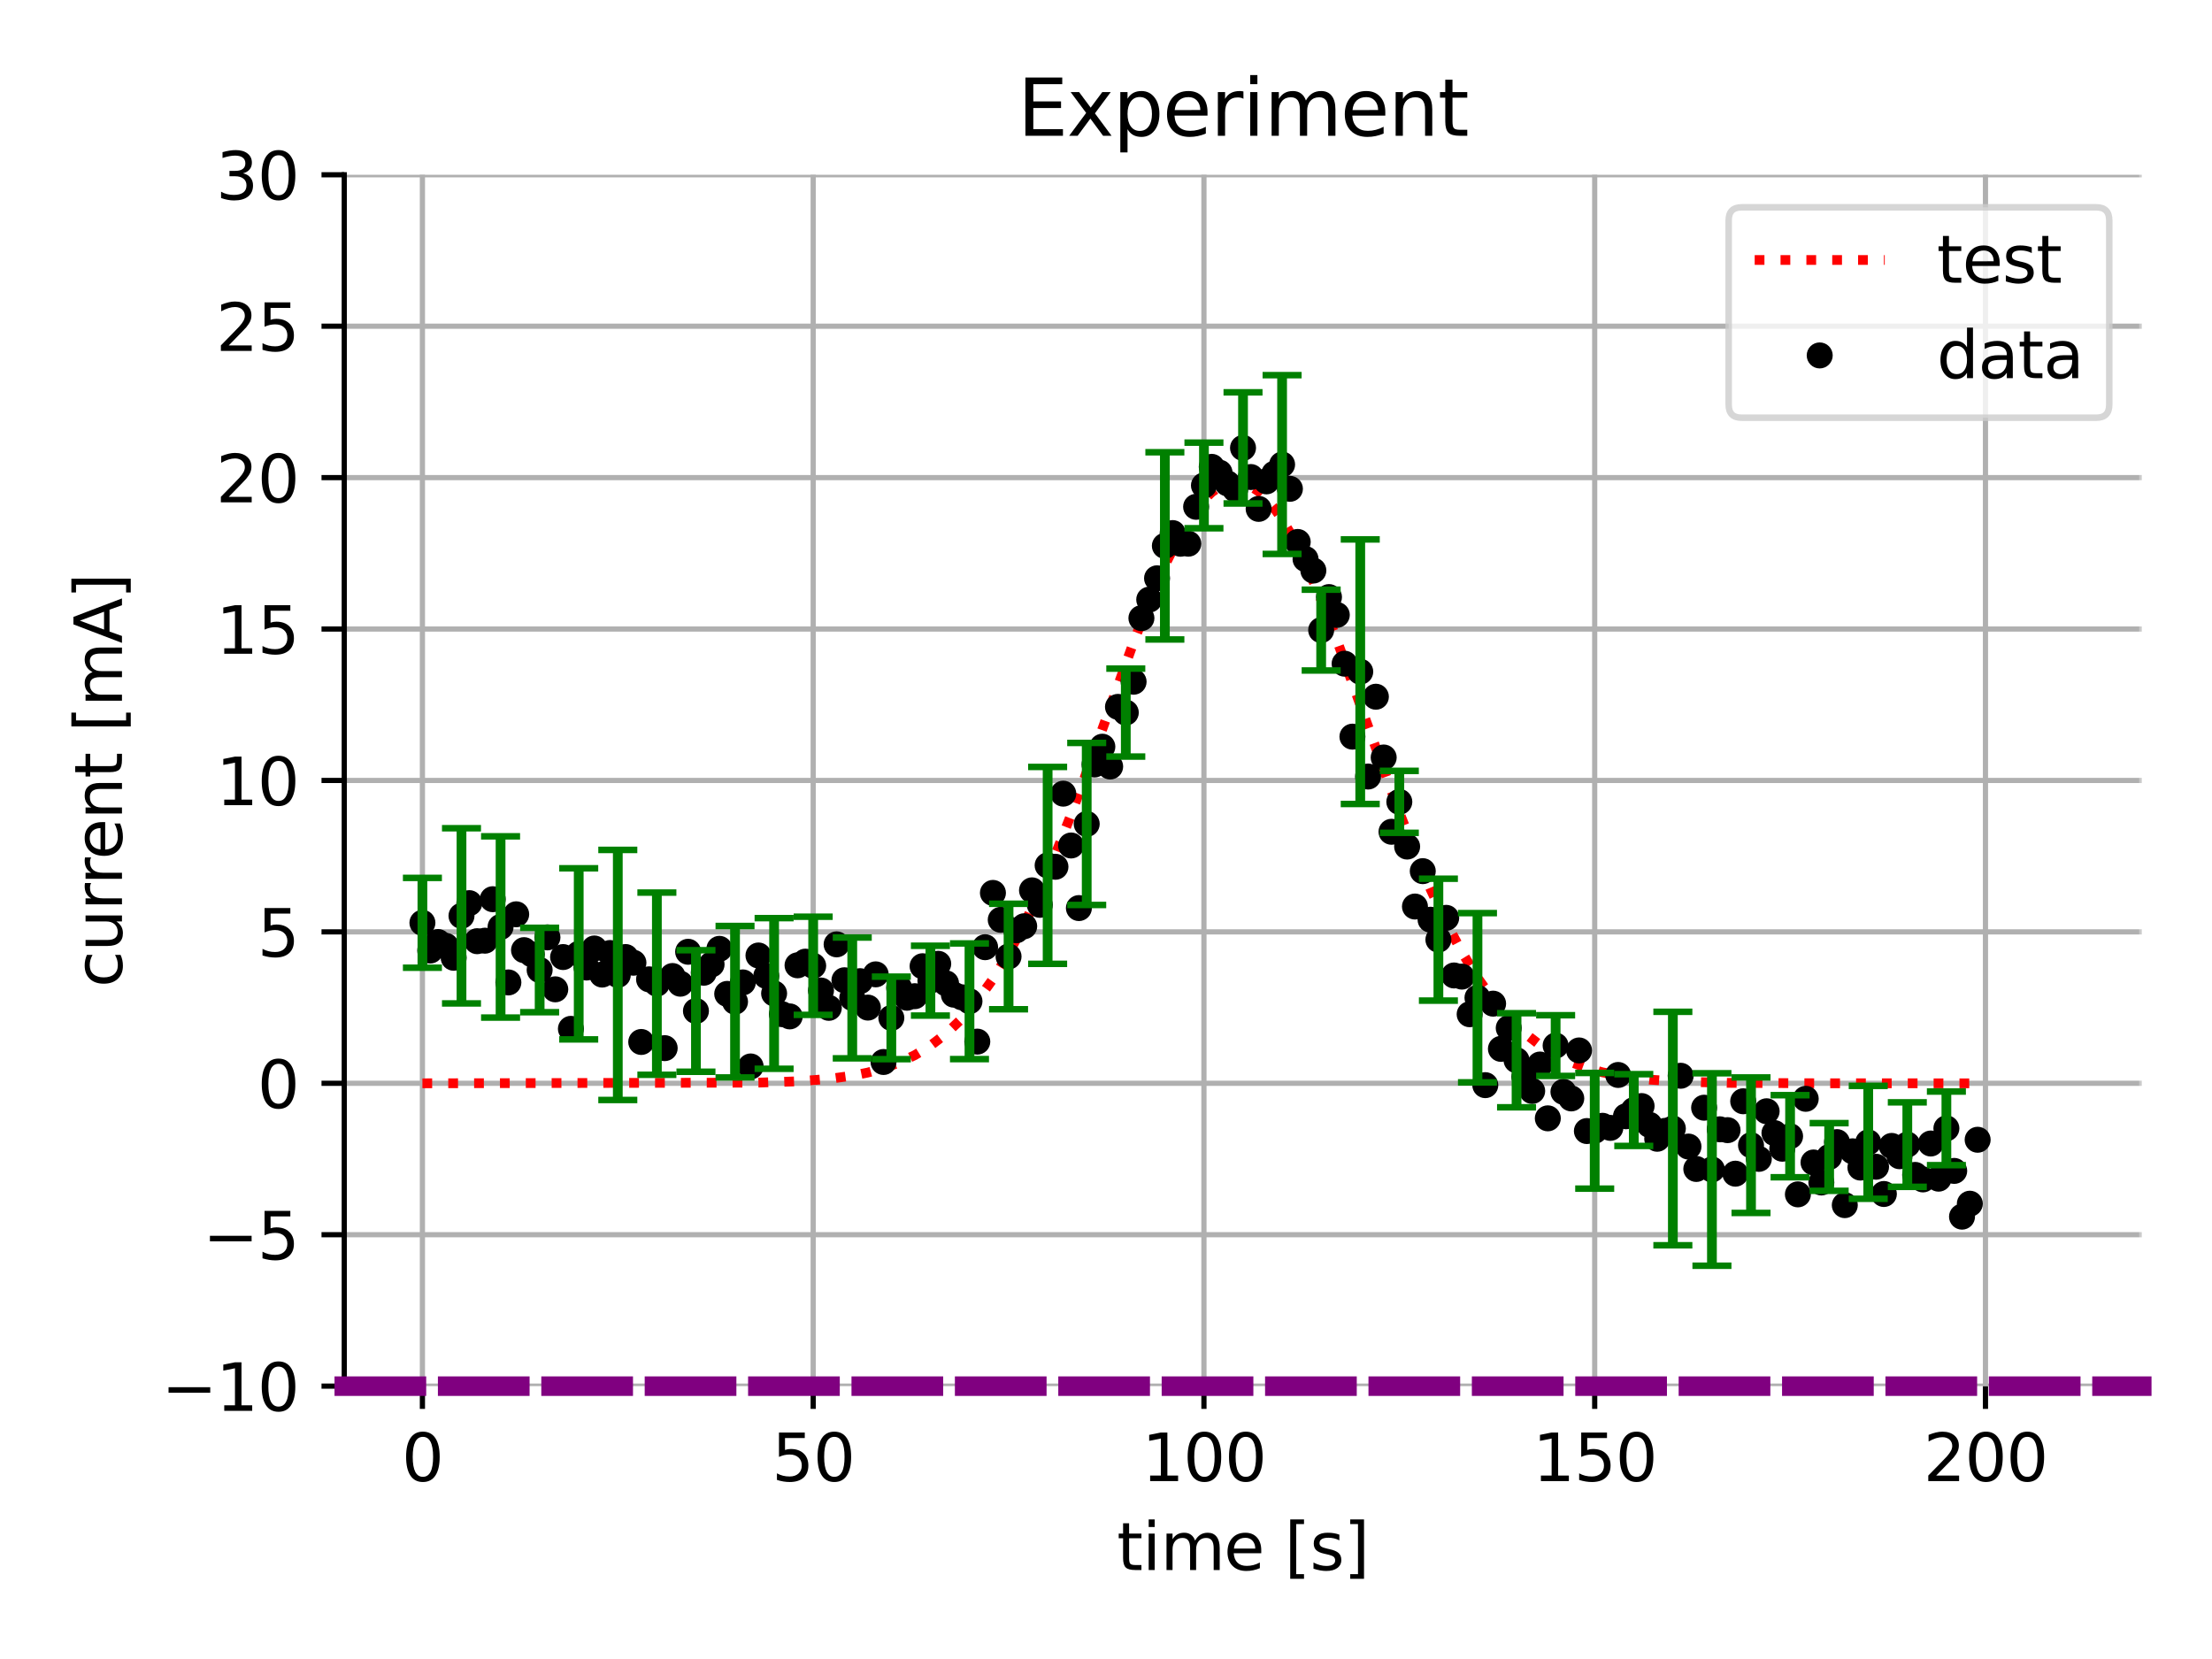 <?xml version="1.0" encoding="utf-8" standalone="no"?>
<!DOCTYPE svg PUBLIC "-//W3C//DTD SVG 1.1//EN"
  "http://www.w3.org/Graphics/SVG/1.1/DTD/svg11.dtd">
<svg xmlns:xlink="http://www.w3.org/1999/xlink" width="340.157pt" height="255.118pt" viewBox="0 0 340.157 255.118" xmlns="http://www.w3.org/2000/svg" version="1.1">
 <defs>
  <style type="text/css">*{stroke-linejoin: round; stroke-linecap: butt}</style>
 </defs>
 <g id="figure_1">
  <g id="patch_1">
   <path d="M 0 255.118 
L 340.157 255.118 
L 340.157 0 
L 0 0 
z
" style="fill: #ffffff"/>
  </g>
  <g id="axes_1">
   <g id="patch_2">
    <path d="M 52.94 213.158 
L 329.357 213.158 
L 329.357 26.88 
L 52.94 26.88 
z
" style="fill: #ffffff"/>
   </g>
   <g id="matplotlib.axis_1">
    <g id="xtick_1">
     <g id="line2d_1">
      <path d="M 64.958 213.158 
L 64.958 26.88 
" clip-path="url(#p5b4bcd7d5d)" style="fill: none; stroke: #b0b0b0; stroke-width: 0.8; stroke-linecap: square"/>
     </g>
     <g id="line2d_2">
      <defs>
       <path id="m375ec38fc8" d="M 0 0 
L 0 3.5 
" style="stroke: #000000; stroke-width: 0.8"/>
      </defs>
      <g>
       <use xlink:href="#m375ec38fc8" x="64.958" y="213.158" style="stroke: #000000; stroke-width: 0.8"/>
      </g>
     </g>
     <g id="text_1">
      <!-- 0 -->
      <g transform="translate(61.777 227.757) scale(0.1 -0.1)">
       <defs>
        <path id="DejaVuSans-30" d="M 2034 4250 
Q 1547 4250 1301 3770 
Q 1056 3291 1056 2328 
Q 1056 1369 1301 889 
Q 1547 409 2034 409 
Q 2525 409 2770 889 
Q 3016 1369 3016 2328 
Q 3016 3291 2770 3770 
Q 2525 4250 2034 4250 
z
M 2034 4750 
Q 2819 4750 3233 4129 
Q 3647 3509 3647 2328 
Q 3647 1150 3233 529 
Q 2819 -91 2034 -91 
Q 1250 -91 836 529 
Q 422 1150 422 2328 
Q 422 3509 836 4129 
Q 1250 4750 2034 4750 
z
" transform="scale(0.016)"/>
       </defs>
       <use xlink:href="#DejaVuSans-30"/>
      </g>
     </g>
    </g>
    <g id="xtick_2">
     <g id="line2d_3">
      <path d="M 125.049 213.158 
L 125.049 26.88 
" clip-path="url(#p5b4bcd7d5d)" style="fill: none; stroke: #b0b0b0; stroke-width: 0.8; stroke-linecap: square"/>
     </g>
     <g id="line2d_4">
      <g>
       <use xlink:href="#m375ec38fc8" x="125.049" y="213.158" style="stroke: #000000; stroke-width: 0.8"/>
      </g>
     </g>
     <g id="text_2">
      <!-- 50 -->
      <g transform="translate(118.686 227.757) scale(0.1 -0.1)">
       <defs>
        <path id="DejaVuSans-35" d="M 691 4666 
L 3169 4666 
L 3169 4134 
L 1269 4134 
L 1269 2991 
Q 1406 3038 1543 3061 
Q 1681 3084 1819 3084 
Q 2600 3084 3056 2656 
Q 3513 2228 3513 1497 
Q 3513 744 3044 326 
Q 2575 -91 1722 -91 
Q 1428 -91 1123 -41 
Q 819 9 494 109 
L 494 744 
Q 775 591 1075 516 
Q 1375 441 1709 441 
Q 2250 441 2565 725 
Q 2881 1009 2881 1497 
Q 2881 1984 2565 2268 
Q 2250 2553 1709 2553 
Q 1456 2553 1204 2497 
Q 953 2441 691 2322 
L 691 4666 
z
" transform="scale(0.016)"/>
       </defs>
       <use xlink:href="#DejaVuSans-35"/>
       <use xlink:href="#DejaVuSans-30" x="63.623"/>
      </g>
     </g>
    </g>
    <g id="xtick_3">
     <g id="line2d_5">
      <path d="M 185.14 213.158 
L 185.14 26.88 
" clip-path="url(#p5b4bcd7d5d)" style="fill: none; stroke: #b0b0b0; stroke-width: 0.8; stroke-linecap: square"/>
     </g>
     <g id="line2d_6">
      <g>
       <use xlink:href="#m375ec38fc8" x="185.14" y="213.158" style="stroke: #000000; stroke-width: 0.8"/>
      </g>
     </g>
     <g id="text_3">
      <!-- 100 -->
      <g transform="translate(175.596 227.757) scale(0.1 -0.1)">
       <defs>
        <path id="DejaVuSans-31" d="M 794 531 
L 1825 531 
L 1825 4091 
L 703 3866 
L 703 4441 
L 1819 4666 
L 2450 4666 
L 2450 531 
L 3481 531 
L 3481 0 
L 794 0 
L 794 531 
z
" transform="scale(0.016)"/>
       </defs>
       <use xlink:href="#DejaVuSans-31"/>
       <use xlink:href="#DejaVuSans-30" x="63.623"/>
       <use xlink:href="#DejaVuSans-30" x="127.246"/>
      </g>
     </g>
    </g>
    <g id="xtick_4">
     <g id="line2d_7">
      <path d="M 245.23 213.158 
L 245.23 26.88 
" clip-path="url(#p5b4bcd7d5d)" style="fill: none; stroke: #b0b0b0; stroke-width: 0.8; stroke-linecap: square"/>
     </g>
     <g id="line2d_8">
      <g>
       <use xlink:href="#m375ec38fc8" x="245.23" y="213.158" style="stroke: #000000; stroke-width: 0.8"/>
      </g>
     </g>
     <g id="text_4">
      <!-- 150 -->
      <g transform="translate(235.687 227.757) scale(0.1 -0.1)">
       <use xlink:href="#DejaVuSans-31"/>
       <use xlink:href="#DejaVuSans-35" x="63.623"/>
       <use xlink:href="#DejaVuSans-30" x="127.246"/>
      </g>
     </g>
    </g>
    <g id="xtick_5">
     <g id="line2d_9">
      <path d="M 305.321 213.158 
L 305.321 26.88 
" clip-path="url(#p5b4bcd7d5d)" style="fill: none; stroke: #b0b0b0; stroke-width: 0.8; stroke-linecap: square"/>
     </g>
     <g id="line2d_10">
      <g>
       <use xlink:href="#m375ec38fc8" x="305.321" y="213.158" style="stroke: #000000; stroke-width: 0.8"/>
      </g>
     </g>
     <g id="text_5">
      <!-- 200 -->
      <g transform="translate(295.777 227.757) scale(0.1 -0.1)">
       <defs>
        <path id="DejaVuSans-32" d="M 1228 531 
L 3431 531 
L 3431 0 
L 469 0 
L 469 531 
Q 828 903 1448 1529 
Q 2069 2156 2228 2338 
Q 2531 2678 2651 2914 
Q 2772 3150 2772 3378 
Q 2772 3750 2511 3984 
Q 2250 4219 1831 4219 
Q 1534 4219 1204 4116 
Q 875 4013 500 3803 
L 500 4441 
Q 881 4594 1212 4672 
Q 1544 4750 1819 4750 
Q 2544 4750 2975 4387 
Q 3406 4025 3406 3419 
Q 3406 3131 3298 2873 
Q 3191 2616 2906 2266 
Q 2828 2175 2409 1742 
Q 1991 1309 1228 531 
z
" transform="scale(0.016)"/>
       </defs>
       <use xlink:href="#DejaVuSans-32"/>
       <use xlink:href="#DejaVuSans-30" x="63.623"/>
       <use xlink:href="#DejaVuSans-30" x="127.246"/>
      </g>
     </g>
    </g>
    <g id="text_6">
     <!-- time [s] -->
     <g transform="translate(171.757 241.435) scale(0.1 -0.1)">
      <defs>
       <path id="DejaVuSans-74" d="M 1172 4494 
L 1172 3500 
L 2356 3500 
L 2356 3053 
L 1172 3053 
L 1172 1153 
Q 1172 725 1289 603 
Q 1406 481 1766 481 
L 2356 481 
L 2356 0 
L 1766 0 
Q 1100 0 847 248 
Q 594 497 594 1153 
L 594 3053 
L 172 3053 
L 172 3500 
L 594 3500 
L 594 4494 
L 1172 4494 
z
" transform="scale(0.016)"/>
       <path id="DejaVuSans-69" d="M 603 3500 
L 1178 3500 
L 1178 0 
L 603 0 
L 603 3500 
z
M 603 4863 
L 1178 4863 
L 1178 4134 
L 603 4134 
L 603 4863 
z
" transform="scale(0.016)"/>
       <path id="DejaVuSans-6d" d="M 3328 2828 
Q 3544 3216 3844 3400 
Q 4144 3584 4550 3584 
Q 5097 3584 5394 3201 
Q 5691 2819 5691 2113 
L 5691 0 
L 5113 0 
L 5113 2094 
Q 5113 2597 4934 2840 
Q 4756 3084 4391 3084 
Q 3944 3084 3684 2787 
Q 3425 2491 3425 1978 
L 3425 0 
L 2847 0 
L 2847 2094 
Q 2847 2600 2669 2842 
Q 2491 3084 2119 3084 
Q 1678 3084 1418 2786 
Q 1159 2488 1159 1978 
L 1159 0 
L 581 0 
L 581 3500 
L 1159 3500 
L 1159 2956 
Q 1356 3278 1631 3431 
Q 1906 3584 2284 3584 
Q 2666 3584 2933 3390 
Q 3200 3197 3328 2828 
z
" transform="scale(0.016)"/>
       <path id="DejaVuSans-65" d="M 3597 1894 
L 3597 1613 
L 953 1613 
Q 991 1019 1311 708 
Q 1631 397 2203 397 
Q 2534 397 2845 478 
Q 3156 559 3463 722 
L 3463 178 
Q 3153 47 2828 -22 
Q 2503 -91 2169 -91 
Q 1331 -91 842 396 
Q 353 884 353 1716 
Q 353 2575 817 3079 
Q 1281 3584 2069 3584 
Q 2775 3584 3186 3129 
Q 3597 2675 3597 1894 
z
M 3022 2063 
Q 3016 2534 2758 2815 
Q 2500 3097 2075 3097 
Q 1594 3097 1305 2825 
Q 1016 2553 972 2059 
L 3022 2063 
z
" transform="scale(0.016)"/>
       <path id="DejaVuSans-20" transform="scale(0.016)"/>
       <path id="DejaVuSans-5b" d="M 550 4863 
L 1875 4863 
L 1875 4416 
L 1125 4416 
L 1125 -397 
L 1875 -397 
L 1875 -844 
L 550 -844 
L 550 4863 
z
" transform="scale(0.016)"/>
       <path id="DejaVuSans-73" d="M 2834 3397 
L 2834 2853 
Q 2591 2978 2328 3040 
Q 2066 3103 1784 3103 
Q 1356 3103 1142 2972 
Q 928 2841 928 2578 
Q 928 2378 1081 2264 
Q 1234 2150 1697 2047 
L 1894 2003 
Q 2506 1872 2764 1633 
Q 3022 1394 3022 966 
Q 3022 478 2636 193 
Q 2250 -91 1575 -91 
Q 1294 -91 989 -36 
Q 684 19 347 128 
L 347 722 
Q 666 556 975 473 
Q 1284 391 1588 391 
Q 1994 391 2212 530 
Q 2431 669 2431 922 
Q 2431 1156 2273 1281 
Q 2116 1406 1581 1522 
L 1381 1569 
Q 847 1681 609 1914 
Q 372 2147 372 2553 
Q 372 3047 722 3315 
Q 1072 3584 1716 3584 
Q 2034 3584 2315 3537 
Q 2597 3491 2834 3397 
z
" transform="scale(0.016)"/>
       <path id="DejaVuSans-5d" d="M 1947 4863 
L 1947 -844 
L 622 -844 
L 622 -397 
L 1369 -397 
L 1369 4416 
L 622 4416 
L 622 4863 
L 1947 4863 
z
" transform="scale(0.016)"/>
      </defs>
      <use xlink:href="#DejaVuSans-74"/>
      <use xlink:href="#DejaVuSans-69" x="39.209"/>
      <use xlink:href="#DejaVuSans-6d" x="66.992"/>
      <use xlink:href="#DejaVuSans-65" x="164.404"/>
      <use xlink:href="#DejaVuSans-20" x="225.928"/>
      <use xlink:href="#DejaVuSans-5b" x="257.715"/>
      <use xlink:href="#DejaVuSans-73" x="296.729"/>
      <use xlink:href="#DejaVuSans-5d" x="348.828"/>
     </g>
    </g>
   </g>
   <g id="matplotlib.axis_2">
    <g id="ytick_1">
     <g id="line2d_11">
      <path d="M 52.94 213.158 
L 329.357 213.158 
" clip-path="url(#p5b4bcd7d5d)" style="fill: none; stroke: #b0b0b0; stroke-width: 0.8; stroke-linecap: square"/>
     </g>
     <g id="line2d_12">
      <defs>
       <path id="m6ce6a982ed" d="M 0 0 
L -3.5 0 
" style="stroke: #000000; stroke-width: 0.8"/>
      </defs>
      <g>
       <use xlink:href="#m6ce6a982ed" x="52.94" y="213.158" style="stroke: #000000; stroke-width: 0.8"/>
      </g>
     </g>
     <g id="text_7">
      <!-- −10 -->
      <g transform="translate(24.835 216.957) scale(0.1 -0.1)">
       <defs>
        <path id="DejaVuSans-2212" d="M 678 2272 
L 4684 2272 
L 4684 1741 
L 678 1741 
L 678 2272 
z
" transform="scale(0.016)"/>
       </defs>
       <use xlink:href="#DejaVuSans-2212"/>
       <use xlink:href="#DejaVuSans-31" x="83.789"/>
       <use xlink:href="#DejaVuSans-30" x="147.412"/>
      </g>
     </g>
    </g>
    <g id="ytick_2">
     <g id="line2d_13">
      <path d="M 52.94 189.873 
L 329.357 189.873 
" clip-path="url(#p5b4bcd7d5d)" style="fill: none; stroke: #b0b0b0; stroke-width: 0.8; stroke-linecap: square"/>
     </g>
     <g id="line2d_14">
      <g>
       <use xlink:href="#m6ce6a982ed" x="52.94" y="189.873" style="stroke: #000000; stroke-width: 0.8"/>
      </g>
     </g>
     <g id="text_8">
      <!-- −5 -->
      <g transform="translate(31.198 193.673) scale(0.1 -0.1)">
       <use xlink:href="#DejaVuSans-2212"/>
       <use xlink:href="#DejaVuSans-35" x="83.789"/>
      </g>
     </g>
    </g>
    <g id="ytick_3">
     <g id="line2d_15">
      <path d="M 52.94 166.589 
L 329.357 166.589 
" clip-path="url(#p5b4bcd7d5d)" style="fill: none; stroke: #b0b0b0; stroke-width: 0.8; stroke-linecap: square"/>
     </g>
     <g id="line2d_16">
      <g>
       <use xlink:href="#m6ce6a982ed" x="52.94" y="166.589" style="stroke: #000000; stroke-width: 0.8"/>
      </g>
     </g>
     <g id="text_9">
      <!-- 0 -->
      <g transform="translate(39.578 170.388) scale(0.1 -0.1)">
       <use xlink:href="#DejaVuSans-30"/>
      </g>
     </g>
    </g>
    <g id="ytick_4">
     <g id="line2d_17">
      <path d="M 52.94 143.304 
L 329.357 143.304 
" clip-path="url(#p5b4bcd7d5d)" style="fill: none; stroke: #b0b0b0; stroke-width: 0.8; stroke-linecap: square"/>
     </g>
     <g id="line2d_18">
      <g>
       <use xlink:href="#m6ce6a982ed" x="52.94" y="143.304" style="stroke: #000000; stroke-width: 0.8"/>
      </g>
     </g>
     <g id="text_10">
      <!-- 5 -->
      <g transform="translate(39.578 147.103) scale(0.1 -0.1)">
       <use xlink:href="#DejaVuSans-35"/>
      </g>
     </g>
    </g>
    <g id="ytick_5">
     <g id="line2d_19">
      <path d="M 52.94 120.019 
L 329.357 120.019 
" clip-path="url(#p5b4bcd7d5d)" style="fill: none; stroke: #b0b0b0; stroke-width: 0.8; stroke-linecap: square"/>
     </g>
     <g id="line2d_20">
      <g>
       <use xlink:href="#m6ce6a982ed" x="52.94" y="120.019" style="stroke: #000000; stroke-width: 0.8"/>
      </g>
     </g>
     <g id="text_11">
      <!-- 10 -->
      <g transform="translate(33.215 123.818) scale(0.1 -0.1)">
       <use xlink:href="#DejaVuSans-31"/>
       <use xlink:href="#DejaVuSans-30" x="63.623"/>
      </g>
     </g>
    </g>
    <g id="ytick_6">
     <g id="line2d_21">
      <path d="M 52.94 96.734 
L 329.357 96.734 
" clip-path="url(#p5b4bcd7d5d)" style="fill: none; stroke: #b0b0b0; stroke-width: 0.8; stroke-linecap: square"/>
     </g>
     <g id="line2d_22">
      <g>
       <use xlink:href="#m6ce6a982ed" x="52.94" y="96.734" style="stroke: #000000; stroke-width: 0.8"/>
      </g>
     </g>
     <g id="text_12">
      <!-- 15 -->
      <g transform="translate(33.215 100.534) scale(0.1 -0.1)">
       <use xlink:href="#DejaVuSans-31"/>
       <use xlink:href="#DejaVuSans-35" x="63.623"/>
      </g>
     </g>
    </g>
    <g id="ytick_7">
     <g id="line2d_23">
      <path d="M 52.94 73.45 
L 329.357 73.45 
" clip-path="url(#p5b4bcd7d5d)" style="fill: none; stroke: #b0b0b0; stroke-width: 0.8; stroke-linecap: square"/>
     </g>
     <g id="line2d_24">
      <g>
       <use xlink:href="#m6ce6a982ed" x="52.94" y="73.45" style="stroke: #000000; stroke-width: 0.8"/>
      </g>
     </g>
     <g id="text_13">
      <!-- 20 -->
      <g transform="translate(33.215 77.249) scale(0.1 -0.1)">
       <use xlink:href="#DejaVuSans-32"/>
       <use xlink:href="#DejaVuSans-30" x="63.623"/>
      </g>
     </g>
    </g>
    <g id="ytick_8">
     <g id="line2d_25">
      <path d="M 52.94 50.165 
L 329.357 50.165 
" clip-path="url(#p5b4bcd7d5d)" style="fill: none; stroke: #b0b0b0; stroke-width: 0.8; stroke-linecap: square"/>
     </g>
     <g id="line2d_26">
      <g>
       <use xlink:href="#m6ce6a982ed" x="52.94" y="50.165" style="stroke: #000000; stroke-width: 0.8"/>
      </g>
     </g>
     <g id="text_14">
      <!-- 25 -->
      <g transform="translate(33.215 53.964) scale(0.1 -0.1)">
       <use xlink:href="#DejaVuSans-32"/>
       <use xlink:href="#DejaVuSans-35" x="63.623"/>
      </g>
     </g>
    </g>
    <g id="ytick_9">
     <g id="line2d_27">
      <path d="M 52.94 26.88 
L 329.357 26.88 
" clip-path="url(#p5b4bcd7d5d)" style="fill: none; stroke: #b0b0b0; stroke-width: 0.8; stroke-linecap: square"/>
     </g>
     <g id="line2d_28">
      <g>
       <use xlink:href="#m6ce6a982ed" x="52.94" y="26.88" style="stroke: #000000; stroke-width: 0.8"/>
      </g>
     </g>
     <g id="text_15">
      <!-- 30 -->
      <g transform="translate(33.215 30.679) scale(0.1 -0.1)">
       <defs>
        <path id="DejaVuSans-33" d="M 2597 2516 
Q 3050 2419 3304 2112 
Q 3559 1806 3559 1356 
Q 3559 666 3084 287 
Q 2609 -91 1734 -91 
Q 1441 -91 1130 -33 
Q 819 25 488 141 
L 488 750 
Q 750 597 1062 519 
Q 1375 441 1716 441 
Q 2309 441 2620 675 
Q 2931 909 2931 1356 
Q 2931 1769 2642 2001 
Q 2353 2234 1838 2234 
L 1294 2234 
L 1294 2753 
L 1863 2753 
Q 2328 2753 2575 2939 
Q 2822 3125 2822 3475 
Q 2822 3834 2567 4026 
Q 2313 4219 1838 4219 
Q 1578 4219 1281 4162 
Q 984 4106 628 3988 
L 628 4550 
Q 988 4650 1302 4700 
Q 1616 4750 1894 4750 
Q 2613 4750 3031 4423 
Q 3450 4097 3450 3541 
Q 3450 3153 3228 2886 
Q 3006 2619 2597 2516 
z
" transform="scale(0.016)"/>
       </defs>
       <use xlink:href="#DejaVuSans-33"/>
       <use xlink:href="#DejaVuSans-30" x="63.623"/>
      </g>
     </g>
    </g>
    <g id="text_16">
     <!-- current [mA] -->
     <g transform="translate(18.756 151.835) rotate(-90) scale(0.1 -0.1)">
      <defs>
       <path id="DejaVuSans-63" d="M 3122 3366 
L 3122 2828 
Q 2878 2963 2633 3030 
Q 2388 3097 2138 3097 
Q 1578 3097 1268 2742 
Q 959 2388 959 1747 
Q 959 1106 1268 751 
Q 1578 397 2138 397 
Q 2388 397 2633 464 
Q 2878 531 3122 666 
L 3122 134 
Q 2881 22 2623 -34 
Q 2366 -91 2075 -91 
Q 1284 -91 818 406 
Q 353 903 353 1747 
Q 353 2603 823 3093 
Q 1294 3584 2113 3584 
Q 2378 3584 2631 3529 
Q 2884 3475 3122 3366 
z
" transform="scale(0.016)"/>
       <path id="DejaVuSans-75" d="M 544 1381 
L 544 3500 
L 1119 3500 
L 1119 1403 
Q 1119 906 1312 657 
Q 1506 409 1894 409 
Q 2359 409 2629 706 
Q 2900 1003 2900 1516 
L 2900 3500 
L 3475 3500 
L 3475 0 
L 2900 0 
L 2900 538 
Q 2691 219 2414 64 
Q 2138 -91 1772 -91 
Q 1169 -91 856 284 
Q 544 659 544 1381 
z
M 1991 3584 
L 1991 3584 
z
" transform="scale(0.016)"/>
       <path id="DejaVuSans-72" d="M 2631 2963 
Q 2534 3019 2420 3045 
Q 2306 3072 2169 3072 
Q 1681 3072 1420 2755 
Q 1159 2438 1159 1844 
L 1159 0 
L 581 0 
L 581 3500 
L 1159 3500 
L 1159 2956 
Q 1341 3275 1631 3429 
Q 1922 3584 2338 3584 
Q 2397 3584 2469 3576 
Q 2541 3569 2628 3553 
L 2631 2963 
z
" transform="scale(0.016)"/>
       <path id="DejaVuSans-6e" d="M 3513 2113 
L 3513 0 
L 2938 0 
L 2938 2094 
Q 2938 2591 2744 2837 
Q 2550 3084 2163 3084 
Q 1697 3084 1428 2787 
Q 1159 2491 1159 1978 
L 1159 0 
L 581 0 
L 581 3500 
L 1159 3500 
L 1159 2956 
Q 1366 3272 1645 3428 
Q 1925 3584 2291 3584 
Q 2894 3584 3203 3211 
Q 3513 2838 3513 2113 
z
" transform="scale(0.016)"/>
       <path id="DejaVuSans-41" d="M 2188 4044 
L 1331 1722 
L 3047 1722 
L 2188 4044 
z
M 1831 4666 
L 2547 4666 
L 4325 0 
L 3669 0 
L 3244 1197 
L 1141 1197 
L 716 0 
L 50 0 
L 1831 4666 
z
" transform="scale(0.016)"/>
      </defs>
      <use xlink:href="#DejaVuSans-63"/>
      <use xlink:href="#DejaVuSans-75" x="54.98"/>
      <use xlink:href="#DejaVuSans-72" x="118.359"/>
      <use xlink:href="#DejaVuSans-72" x="157.723"/>
      <use xlink:href="#DejaVuSans-65" x="196.586"/>
      <use xlink:href="#DejaVuSans-6e" x="258.109"/>
      <use xlink:href="#DejaVuSans-74" x="321.488"/>
      <use xlink:href="#DejaVuSans-20" x="360.697"/>
      <use xlink:href="#DejaVuSans-5b" x="392.484"/>
      <use xlink:href="#DejaVuSans-6d" x="431.498"/>
      <use xlink:href="#DejaVuSans-41" x="528.91"/>
      <use xlink:href="#DejaVuSans-5d" x="597.318"/>
     </g>
    </g>
   </g>
   <g id="line2d_29">
    <path d="M 64.958 166.589 
L 116.636 166.483 
L 122.645 166.282 
L 127.453 165.916 
L 131.058 165.421 
L 133.462 164.933 
L 135.865 164.275 
L 138.269 163.401 
L 140.673 162.262 
L 143.076 160.801 
L 145.48 158.957 
L 147.883 156.671 
L 150.287 153.887 
L 152.691 150.555 
L 155.094 146.641 
L 157.498 142.131 
L 159.902 137.033 
L 162.305 131.387 
L 164.709 125.269 
L 168.314 115.452 
L 174.323 98.754 
L 176.727 92.543 
L 179.131 86.931 
L 181.534 82.129 
L 182.736 80.093 
L 183.938 78.329 
L 185.14 76.856 
L 186.341 75.69 
L 187.543 74.842 
L 188.745 74.322 
L 189.947 74.136 
L 191.149 74.285 
L 192.351 74.768 
L 193.552 75.58 
L 194.754 76.712 
L 195.956 78.152 
L 197.158 79.884 
L 198.36 81.891 
L 200.763 86.642 
L 203.167 92.215 
L 205.571 98.398 
L 210.378 111.711 
L 215.185 124.918 
L 217.589 131.06 
L 219.992 136.734 
L 222.396 141.864 
L 224.8 146.407 
L 227.203 150.354 
L 229.607 153.717 
L 232.01 156.531 
L 234.414 158.843 
L 236.818 160.709 
L 239.221 162.19 
L 241.625 163.346 
L 244.029 164.232 
L 246.432 164.901 
L 250.038 165.593 
L 253.643 166.021 
L 258.45 166.333 
L 265.661 166.519 
L 280.083 166.585 
L 304.119 166.589 
L 304.119 166.589 
" clip-path="url(#p5b4bcd7d5d)" style="fill: none; stroke-dasharray: 1.5,2.475; stroke-dashoffset: 0; stroke: #ff0000; stroke-width: 1.5"/>
   </g>
   <g id="line2d_30">
    <defs>
     <path id="m1143e14c7e" d="M 0 1.5 
C 0.398 1.5 0.779 1.342 1.061 1.061 
C 1.342 0.779 1.5 0.398 1.5 0 
C 1.5 -0.398 1.342 -0.779 1.061 -1.061 
C 0.779 -1.342 0.398 -1.5 0 -1.5 
C -0.398 -1.5 -0.779 -1.342 -1.061 -1.061 
C -1.342 -0.779 -1.5 -0.398 -1.5 0 
C -1.5 0.398 -1.342 0.779 -1.061 1.061 
C -0.779 1.342 -0.398 1.5 0 1.5 
z
" style="stroke: #000000"/>
    </defs>
    <g clip-path="url(#p5b4bcd7d5d)">
     <use xlink:href="#m1143e14c7e" x="64.958" y="141.91" style="stroke: #000000"/>
     <use xlink:href="#m1143e14c7e" x="66.16" y="146.172" style="stroke: #000000"/>
     <use xlink:href="#m1143e14c7e" x="67.362" y="144.86" style="stroke: #000000"/>
     <use xlink:href="#m1143e14c7e" x="68.564" y="145.453" style="stroke: #000000"/>
     <use xlink:href="#m1143e14c7e" x="69.765" y="147.283" style="stroke: #000000"/>
     <use xlink:href="#m1143e14c7e" x="70.967" y="140.836" style="stroke: #000000"/>
     <use xlink:href="#m1143e14c7e" x="72.169" y="138.882" style="stroke: #000000"/>
     <use xlink:href="#m1143e14c7e" x="73.371" y="144.736" style="stroke: #000000"/>
     <use xlink:href="#m1143e14c7e" x="74.573" y="144.657" style="stroke: #000000"/>
     <use xlink:href="#m1143e14c7e" x="75.774" y="138.278" style="stroke: #000000"/>
     <use xlink:href="#m1143e14c7e" x="76.976" y="142.545" style="stroke: #000000"/>
     <use xlink:href="#m1143e14c7e" x="78.178" y="151.076" style="stroke: #000000"/>
     <use xlink:href="#m1143e14c7e" x="79.38" y="140.598" style="stroke: #000000"/>
     <use xlink:href="#m1143e14c7e" x="80.582" y="146.112" style="stroke: #000000"/>
     <use xlink:href="#m1143e14c7e" x="81.784" y="146.759" style="stroke: #000000"/>
     <use xlink:href="#m1143e14c7e" x="82.985" y="149.165" style="stroke: #000000"/>
     <use xlink:href="#m1143e14c7e" x="84.187" y="144.147" style="stroke: #000000"/>
     <use xlink:href="#m1143e14c7e" x="85.389" y="152.136" style="stroke: #000000"/>
     <use xlink:href="#m1143e14c7e" x="86.591" y="147.174" style="stroke: #000000"/>
     <use xlink:href="#m1143e14c7e" x="87.793" y="158.213" style="stroke: #000000"/>
     <use xlink:href="#m1143e14c7e" x="88.994" y="146.681" style="stroke: #000000"/>
     <use xlink:href="#m1143e14c7e" x="90.196" y="148.786" style="stroke: #000000"/>
     <use xlink:href="#m1143e14c7e" x="91.398" y="145.857" style="stroke: #000000"/>
     <use xlink:href="#m1143e14c7e" x="92.6" y="149.869" style="stroke: #000000"/>
     <use xlink:href="#m1143e14c7e" x="93.802" y="146.553" style="stroke: #000000"/>
     <use xlink:href="#m1143e14c7e" x="95.004" y="149.924" style="stroke: #000000"/>
     <use xlink:href="#m1143e14c7e" x="96.205" y="147.169" style="stroke: #000000"/>
     <use xlink:href="#m1143e14c7e" x="97.407" y="148.046" style="stroke: #000000"/>
     <use xlink:href="#m1143e14c7e" x="98.609" y="160.232" style="stroke: #000000"/>
     <use xlink:href="#m1143e14c7e" x="99.811" y="150.601" style="stroke: #000000"/>
     <use xlink:href="#m1143e14c7e" x="101.013" y="151.271" style="stroke: #000000"/>
     <use xlink:href="#m1143e14c7e" x="102.214" y="161.181" style="stroke: #000000"/>
     <use xlink:href="#m1143e14c7e" x="103.416" y="150.09" style="stroke: #000000"/>
     <use xlink:href="#m1143e14c7e" x="104.618" y="151.273" style="stroke: #000000"/>
     <use xlink:href="#m1143e14c7e" x="105.82" y="146.361" style="stroke: #000000"/>
     <use xlink:href="#m1143e14c7e" x="107.022" y="155.468" style="stroke: #000000"/>
     <use xlink:href="#m1143e14c7e" x="108.223" y="149.586" style="stroke: #000000"/>
     <use xlink:href="#m1143e14c7e" x="109.425" y="148.305" style="stroke: #000000"/>
     <use xlink:href="#m1143e14c7e" x="110.627" y="145.91" style="stroke: #000000"/>
     <use xlink:href="#m1143e14c7e" x="111.829" y="152.839" style="stroke: #000000"/>
     <use xlink:href="#m1143e14c7e" x="113.031" y="154.044" style="stroke: #000000"/>
     <use xlink:href="#m1143e14c7e" x="114.233" y="151.073" style="stroke: #000000"/>
     <use xlink:href="#m1143e14c7e" x="115.434" y="163.997" style="stroke: #000000"/>
     <use xlink:href="#m1143e14c7e" x="116.636" y="146.933" style="stroke: #000000"/>
     <use xlink:href="#m1143e14c7e" x="117.838" y="150.078" style="stroke: #000000"/>
     <use xlink:href="#m1143e14c7e" x="119.04" y="152.772" style="stroke: #000000"/>
     <use xlink:href="#m1143e14c7e" x="120.242" y="155.954" style="stroke: #000000"/>
     <use xlink:href="#m1143e14c7e" x="121.443" y="156.299" style="stroke: #000000"/>
     <use xlink:href="#m1143e14c7e" x="122.645" y="148.443" style="stroke: #000000"/>
     <use xlink:href="#m1143e14c7e" x="123.847" y="147.88" style="stroke: #000000"/>
     <use xlink:href="#m1143e14c7e" x="125.049" y="148.517" style="stroke: #000000"/>
     <use xlink:href="#m1143e14c7e" x="126.251" y="152.321" style="stroke: #000000"/>
     <use xlink:href="#m1143e14c7e" x="127.453" y="154.984" style="stroke: #000000"/>
     <use xlink:href="#m1143e14c7e" x="128.654" y="145.221" style="stroke: #000000"/>
     <use xlink:href="#m1143e14c7e" x="129.856" y="150.741" style="stroke: #000000"/>
     <use xlink:href="#m1143e14c7e" x="131.058" y="153.46" style="stroke: #000000"/>
     <use xlink:href="#m1143e14c7e" x="132.26" y="150.883" style="stroke: #000000"/>
     <use xlink:href="#m1143e14c7e" x="133.462" y="154.947" style="stroke: #000000"/>
     <use xlink:href="#m1143e14c7e" x="134.663" y="149.834" style="stroke: #000000"/>
     <use xlink:href="#m1143e14c7e" x="135.865" y="163.312" style="stroke: #000000"/>
     <use xlink:href="#m1143e14c7e" x="137.067" y="156.534" style="stroke: #000000"/>
     <use xlink:href="#m1143e14c7e" x="138.269" y="151.9" style="stroke: #000000"/>
     <use xlink:href="#m1143e14c7e" x="139.471" y="153.43" style="stroke: #000000"/>
     <use xlink:href="#m1143e14c7e" x="140.673" y="153.192" style="stroke: #000000"/>
     <use xlink:href="#m1143e14c7e" x="141.874" y="148.584" style="stroke: #000000"/>
     <use xlink:href="#m1143e14c7e" x="143.076" y="150.805" style="stroke: #000000"/>
     <use xlink:href="#m1143e14c7e" x="144.278" y="148.209" style="stroke: #000000"/>
     <use xlink:href="#m1143e14c7e" x="145.48" y="151.215" style="stroke: #000000"/>
     <use xlink:href="#m1143e14c7e" x="146.682" y="152.96" style="stroke: #000000"/>
     <use xlink:href="#m1143e14c7e" x="147.883" y="153.358" style="stroke: #000000"/>
     <use xlink:href="#m1143e14c7e" x="149.085" y="153.973" style="stroke: #000000"/>
     <use xlink:href="#m1143e14c7e" x="150.287" y="160.178" style="stroke: #000000"/>
     <use xlink:href="#m1143e14c7e" x="151.489" y="145.659" style="stroke: #000000"/>
     <use xlink:href="#m1143e14c7e" x="152.691" y="137.31" style="stroke: #000000"/>
     <use xlink:href="#m1143e14c7e" x="153.892" y="141.446" style="stroke: #000000"/>
     <use xlink:href="#m1143e14c7e" x="155.094" y="147.09" style="stroke: #000000"/>
     <use xlink:href="#m1143e14c7e" x="156.296" y="143.058" style="stroke: #000000"/>
     <use xlink:href="#m1143e14c7e" x="157.498" y="142.433" style="stroke: #000000"/>
     <use xlink:href="#m1143e14c7e" x="158.7" y="136.916" style="stroke: #000000"/>
     <use xlink:href="#m1143e14c7e" x="159.902" y="139.143" style="stroke: #000000"/>
     <use xlink:href="#m1143e14c7e" x="161.103" y="133.078" style="stroke: #000000"/>
     <use xlink:href="#m1143e14c7e" x="162.305" y="133.291" style="stroke: #000000"/>
     <use xlink:href="#m1143e14c7e" x="163.507" y="122.047" style="stroke: #000000"/>
     <use xlink:href="#m1143e14c7e" x="164.709" y="130.018" style="stroke: #000000"/>
     <use xlink:href="#m1143e14c7e" x="165.911" y="139.642" style="stroke: #000000"/>
     <use xlink:href="#m1143e14c7e" x="167.112" y="126.704" style="stroke: #000000"/>
     <use xlink:href="#m1143e14c7e" x="168.314" y="117.56" style="stroke: #000000"/>
     <use xlink:href="#m1143e14c7e" x="169.516" y="114.827" style="stroke: #000000"/>
     <use xlink:href="#m1143e14c7e" x="170.718" y="117.874" style="stroke: #000000"/>
     <use xlink:href="#m1143e14c7e" x="171.92" y="108.702" style="stroke: #000000"/>
     <use xlink:href="#m1143e14c7e" x="173.122" y="109.579" style="stroke: #000000"/>
     <use xlink:href="#m1143e14c7e" x="174.323" y="104.834" style="stroke: #000000"/>
     <use xlink:href="#m1143e14c7e" x="175.525" y="95.056" style="stroke: #000000"/>
     <use xlink:href="#m1143e14c7e" x="176.727" y="92.209" style="stroke: #000000"/>
     <use xlink:href="#m1143e14c7e" x="177.929" y="88.929" style="stroke: #000000"/>
     <use xlink:href="#m1143e14c7e" x="179.131" y="83.941" style="stroke: #000000"/>
     <use xlink:href="#m1143e14c7e" x="180.332" y="81.976" style="stroke: #000000"/>
     <use xlink:href="#m1143e14c7e" x="181.534" y="83.616" style="stroke: #000000"/>
     <use xlink:href="#m1143e14c7e" x="182.736" y="83.608" style="stroke: #000000"/>
     <use xlink:href="#m1143e14c7e" x="183.938" y="77.935" style="stroke: #000000"/>
     <use xlink:href="#m1143e14c7e" x="185.14" y="74.65" style="stroke: #000000"/>
     <use xlink:href="#m1143e14c7e" x="186.341" y="71.792" style="stroke: #000000"/>
     <use xlink:href="#m1143e14c7e" x="187.543" y="72.687" style="stroke: #000000"/>
     <use xlink:href="#m1143e14c7e" x="188.745" y="74.327" style="stroke: #000000"/>
     <use xlink:href="#m1143e14c7e" x="189.947" y="75.262" style="stroke: #000000"/>
     <use xlink:href="#m1143e14c7e" x="191.149" y="68.879" style="stroke: #000000"/>
     <use xlink:href="#m1143e14c7e" x="192.351" y="73.357" style="stroke: #000000"/>
     <use xlink:href="#m1143e14c7e" x="193.552" y="78.255" style="stroke: #000000"/>
     <use xlink:href="#m1143e14c7e" x="194.754" y="74.023" style="stroke: #000000"/>
     <use xlink:href="#m1143e14c7e" x="195.956" y="72.845" style="stroke: #000000"/>
     <use xlink:href="#m1143e14c7e" x="197.158" y="71.436" style="stroke: #000000"/>
     <use xlink:href="#m1143e14c7e" x="198.36" y="75.17" style="stroke: #000000"/>
     <use xlink:href="#m1143e14c7e" x="199.561" y="83.341" style="stroke: #000000"/>
     <use xlink:href="#m1143e14c7e" x="200.763" y="85.971" style="stroke: #000000"/>
     <use xlink:href="#m1143e14c7e" x="201.965" y="87.739" style="stroke: #000000"/>
     <use xlink:href="#m1143e14c7e" x="203.167" y="96.896" style="stroke: #000000"/>
     <use xlink:href="#m1143e14c7e" x="204.369" y="91.818" style="stroke: #000000"/>
     <use xlink:href="#m1143e14c7e" x="205.571" y="94.561" style="stroke: #000000"/>
     <use xlink:href="#m1143e14c7e" x="206.772" y="102.062" style="stroke: #000000"/>
     <use xlink:href="#m1143e14c7e" x="207.974" y="113.281" style="stroke: #000000"/>
     <use xlink:href="#m1143e14c7e" x="209.176" y="103.292" style="stroke: #000000"/>
     <use xlink:href="#m1143e14c7e" x="210.378" y="119.415" style="stroke: #000000"/>
     <use xlink:href="#m1143e14c7e" x="211.58" y="107.141" style="stroke: #000000"/>
     <use xlink:href="#m1143e14c7e" x="212.781" y="116.487" style="stroke: #000000"/>
     <use xlink:href="#m1143e14c7e" x="213.983" y="127.909" style="stroke: #000000"/>
     <use xlink:href="#m1143e14c7e" x="215.185" y="123.308" style="stroke: #000000"/>
     <use xlink:href="#m1143e14c7e" x="216.387" y="130.182" style="stroke: #000000"/>
     <use xlink:href="#m1143e14c7e" x="217.589" y="139.406" style="stroke: #000000"/>
     <use xlink:href="#m1143e14c7e" x="218.79" y="133.963" style="stroke: #000000"/>
     <use xlink:href="#m1143e14c7e" x="219.992" y="141.436" style="stroke: #000000"/>
     <use xlink:href="#m1143e14c7e" x="221.194" y="144.499" style="stroke: #000000"/>
     <use xlink:href="#m1143e14c7e" x="222.396" y="141.145" style="stroke: #000000"/>
     <use xlink:href="#m1143e14c7e" x="223.598" y="150.005" style="stroke: #000000"/>
     <use xlink:href="#m1143e14c7e" x="224.8" y="150.181" style="stroke: #000000"/>
     <use xlink:href="#m1143e14c7e" x="226.001" y="155.968" style="stroke: #000000"/>
     <use xlink:href="#m1143e14c7e" x="227.203" y="153.433" style="stroke: #000000"/>
     <use xlink:href="#m1143e14c7e" x="228.405" y="166.872" style="stroke: #000000"/>
     <use xlink:href="#m1143e14c7e" x="229.607" y="154.34" style="stroke: #000000"/>
     <use xlink:href="#m1143e14c7e" x="230.809" y="161.293" style="stroke: #000000"/>
     <use xlink:href="#m1143e14c7e" x="232.01" y="158.089" style="stroke: #000000"/>
     <use xlink:href="#m1143e14c7e" x="233.212" y="163.043" style="stroke: #000000"/>
     <use xlink:href="#m1143e14c7e" x="234.414" y="165.587" style="stroke: #000000"/>
     <use xlink:href="#m1143e14c7e" x="235.616" y="167.767" style="stroke: #000000"/>
     <use xlink:href="#m1143e14c7e" x="236.818" y="163.702" style="stroke: #000000"/>
     <use xlink:href="#m1143e14c7e" x="238.02" y="171.976" style="stroke: #000000"/>
     <use xlink:href="#m1143e14c7e" x="239.221" y="160.787" style="stroke: #000000"/>
     <use xlink:href="#m1143e14c7e" x="240.423" y="167.9" style="stroke: #000000"/>
     <use xlink:href="#m1143e14c7e" x="241.625" y="168.912" style="stroke: #000000"/>
     <use xlink:href="#m1143e14c7e" x="242.827" y="161.536" style="stroke: #000000"/>
     <use xlink:href="#m1143e14c7e" x="244.029" y="173.931" style="stroke: #000000"/>
     <use xlink:href="#m1143e14c7e" x="245.23" y="173.891" style="stroke: #000000"/>
     <use xlink:href="#m1143e14c7e" x="246.432" y="173.121" style="stroke: #000000"/>
     <use xlink:href="#m1143e14c7e" x="247.634" y="173.443" style="stroke: #000000"/>
     <use xlink:href="#m1143e14c7e" x="248.836" y="165.305" style="stroke: #000000"/>
     <use xlink:href="#m1143e14c7e" x="250.038" y="171.654" style="stroke: #000000"/>
     <use xlink:href="#m1143e14c7e" x="251.239" y="170.702" style="stroke: #000000"/>
     <use xlink:href="#m1143e14c7e" x="252.441" y="170.088" style="stroke: #000000"/>
     <use xlink:href="#m1143e14c7e" x="253.643" y="172.971" style="stroke: #000000"/>
     <use xlink:href="#m1143e14c7e" x="254.845" y="175.117" style="stroke: #000000"/>
     <use xlink:href="#m1143e14c7e" x="256.047" y="173.904" style="stroke: #000000"/>
     <use xlink:href="#m1143e14c7e" x="257.249" y="173.544" style="stroke: #000000"/>
     <use xlink:href="#m1143e14c7e" x="258.45" y="165.427" style="stroke: #000000"/>
     <use xlink:href="#m1143e14c7e" x="259.652" y="176.317" style="stroke: #000000"/>
     <use xlink:href="#m1143e14c7e" x="260.854" y="179.761" style="stroke: #000000"/>
     <use xlink:href="#m1143e14c7e" x="262.056" y="170.34" style="stroke: #000000"/>
     <use xlink:href="#m1143e14c7e" x="263.258" y="179.843" style="stroke: #000000"/>
     <use xlink:href="#m1143e14c7e" x="264.459" y="173.661" style="stroke: #000000"/>
     <use xlink:href="#m1143e14c7e" x="265.661" y="173.793" style="stroke: #000000"/>
     <use xlink:href="#m1143e14c7e" x="266.863" y="180.487" style="stroke: #000000"/>
     <use xlink:href="#m1143e14c7e" x="268.065" y="169.351" style="stroke: #000000"/>
     <use xlink:href="#m1143e14c7e" x="269.267" y="176.104" style="stroke: #000000"/>
     <use xlink:href="#m1143e14c7e" x="270.469" y="178.208" style="stroke: #000000"/>
     <use xlink:href="#m1143e14c7e" x="271.67" y="170.887" style="stroke: #000000"/>
     <use xlink:href="#m1143e14c7e" x="272.872" y="174.243" style="stroke: #000000"/>
     <use xlink:href="#m1143e14c7e" x="274.074" y="176.648" style="stroke: #000000"/>
     <use xlink:href="#m1143e14c7e" x="275.276" y="174.726" style="stroke: #000000"/>
     <use xlink:href="#m1143e14c7e" x="276.478" y="183.667" style="stroke: #000000"/>
     <use xlink:href="#m1143e14c7e" x="277.679" y="168.973" style="stroke: #000000"/>
     <use xlink:href="#m1143e14c7e" x="278.881" y="178.765" style="stroke: #000000"/>
     <use xlink:href="#m1143e14c7e" x="280.083" y="181.841" style="stroke: #000000"/>
     <use xlink:href="#m1143e14c7e" x="281.285" y="177.918" style="stroke: #000000"/>
     <use xlink:href="#m1143e14c7e" x="282.487" y="175.633" style="stroke: #000000"/>
     <use xlink:href="#m1143e14c7e" x="283.689" y="185.324" style="stroke: #000000"/>
     <use xlink:href="#m1143e14c7e" x="284.89" y="177.046" style="stroke: #000000"/>
     <use xlink:href="#m1143e14c7e" x="286.092" y="179.548" style="stroke: #000000"/>
     <use xlink:href="#m1143e14c7e" x="287.294" y="175.665" style="stroke: #000000"/>
     <use xlink:href="#m1143e14c7e" x="288.496" y="179.42" style="stroke: #000000"/>
     <use xlink:href="#m1143e14c7e" x="289.698" y="183.61" style="stroke: #000000"/>
     <use xlink:href="#m1143e14c7e" x="290.899" y="176.217" style="stroke: #000000"/>
     <use xlink:href="#m1143e14c7e" x="292.101" y="177.802" style="stroke: #000000"/>
     <use xlink:href="#m1143e14c7e" x="293.303" y="176.011" style="stroke: #000000"/>
     <use xlink:href="#m1143e14c7e" x="294.505" y="180.674" style="stroke: #000000"/>
     <use xlink:href="#m1143e14c7e" x="295.707" y="181.367" style="stroke: #000000"/>
     <use xlink:href="#m1143e14c7e" x="296.908" y="175.848" style="stroke: #000000"/>
     <use xlink:href="#m1143e14c7e" x="298.11" y="181.253" style="stroke: #000000"/>
     <use xlink:href="#m1143e14c7e" x="299.312" y="173.518" style="stroke: #000000"/>
     <use xlink:href="#m1143e14c7e" x="300.514" y="180.06" style="stroke: #000000"/>
     <use xlink:href="#m1143e14c7e" x="301.716" y="187.094" style="stroke: #000000"/>
     <use xlink:href="#m1143e14c7e" x="302.918" y="185.103" style="stroke: #000000"/>
     <use xlink:href="#m1143e14c7e" x="304.119" y="175.27" style="stroke: #000000"/>
    </g>
   </g>
   <g id="LineCollection_1">
    <path d="M 64.958 148.819 
L 64.958 135.001 
" clip-path="url(#p5b4bcd7d5d)" style="fill: none; stroke: #008000; stroke-width: 1.5"/>
    <path d="M 70.967 154.305 
L 70.967 127.367 
" clip-path="url(#p5b4bcd7d5d)" style="fill: none; stroke: #008000; stroke-width: 1.5"/>
    <path d="M 76.976 156.484 
L 76.976 128.605 
" clip-path="url(#p5b4bcd7d5d)" style="fill: none; stroke: #008000; stroke-width: 1.5"/>
    <path d="M 82.985 155.656 
L 82.985 142.674 
" clip-path="url(#p5b4bcd7d5d)" style="fill: none; stroke: #008000; stroke-width: 1.5"/>
    <path d="M 88.994 159.84 
L 88.994 133.521 
" clip-path="url(#p5b4bcd7d5d)" style="fill: none; stroke: #008000; stroke-width: 1.5"/>
    <path d="M 95.004 169.151 
L 95.004 130.698 
" clip-path="url(#p5b4bcd7d5d)" style="fill: none; stroke: #008000; stroke-width: 1.5"/>
    <path d="M 101.013 165.279 
L 101.013 137.262 
" clip-path="url(#p5b4bcd7d5d)" style="fill: none; stroke: #008000; stroke-width: 1.5"/>
    <path d="M 107.022 164.812 
L 107.022 146.125 
" clip-path="url(#p5b4bcd7d5d)" style="fill: none; stroke: #008000; stroke-width: 1.5"/>
    <path d="M 113.031 165.688 
L 113.031 142.399 
" clip-path="url(#p5b4bcd7d5d)" style="fill: none; stroke: #008000; stroke-width: 1.5"/>
    <path d="M 119.04 164.355 
L 119.04 141.188 
" clip-path="url(#p5b4bcd7d5d)" style="fill: none; stroke: #008000; stroke-width: 1.5"/>
    <path d="M 125.049 156.062 
L 125.049 140.972 
" clip-path="url(#p5b4bcd7d5d)" style="fill: none; stroke: #008000; stroke-width: 1.5"/>
    <path d="M 131.058 162.749 
L 131.058 144.171 
" clip-path="url(#p5b4bcd7d5d)" style="fill: none; stroke: #008000; stroke-width: 1.5"/>
    <path d="M 137.067 162.879 
L 137.067 150.189 
" clip-path="url(#p5b4bcd7d5d)" style="fill: none; stroke: #008000; stroke-width: 1.5"/>
    <path d="M 143.076 156.173 
L 143.076 145.438 
" clip-path="url(#p5b4bcd7d5d)" style="fill: none; stroke: #008000; stroke-width: 1.5"/>
    <path d="M 149.085 162.864 
L 149.085 145.081 
" clip-path="url(#p5b4bcd7d5d)" style="fill: none; stroke: #008000; stroke-width: 1.5"/>
    <path d="M 155.094 155.201 
L 155.094 138.978 
" clip-path="url(#p5b4bcd7d5d)" style="fill: none; stroke: #008000; stroke-width: 1.5"/>
    <path d="M 161.103 148.219 
L 161.103 117.937 
" clip-path="url(#p5b4bcd7d5d)" style="fill: none; stroke: #008000; stroke-width: 1.5"/>
    <path d="M 167.112 139.163 
L 167.112 114.246 
" clip-path="url(#p5b4bcd7d5d)" style="fill: none; stroke: #008000; stroke-width: 1.5"/>
    <path d="M 173.122 116.341 
L 173.122 102.816 
" clip-path="url(#p5b4bcd7d5d)" style="fill: none; stroke: #008000; stroke-width: 1.5"/>
    <path d="M 179.131 98.338 
L 179.131 69.545 
" clip-path="url(#p5b4bcd7d5d)" style="fill: none; stroke: #008000; stroke-width: 1.5"/>
    <path d="M 185.14 81.233 
L 185.14 68.067 
" clip-path="url(#p5b4bcd7d5d)" style="fill: none; stroke: #008000; stroke-width: 1.5"/>
    <path d="M 191.149 77.425 
L 191.149 60.333 
" clip-path="url(#p5b4bcd7d5d)" style="fill: none; stroke: #008000; stroke-width: 1.5"/>
    <path d="M 197.158 85.182 
L 197.158 57.689 
" clip-path="url(#p5b4bcd7d5d)" style="fill: none; stroke: #008000; stroke-width: 1.5"/>
    <path d="M 203.167 103.111 
L 203.167 90.68 
" clip-path="url(#p5b4bcd7d5d)" style="fill: none; stroke: #008000; stroke-width: 1.5"/>
    <path d="M 209.176 123.636 
L 209.176 82.948 
" clip-path="url(#p5b4bcd7d5d)" style="fill: none; stroke: #008000; stroke-width: 1.5"/>
    <path d="M 215.185 128.073 
L 215.185 118.543 
" clip-path="url(#p5b4bcd7d5d)" style="fill: none; stroke: #008000; stroke-width: 1.5"/>
    <path d="M 221.194 153.874 
L 221.194 135.125 
" clip-path="url(#p5b4bcd7d5d)" style="fill: none; stroke: #008000; stroke-width: 1.5"/>
    <path d="M 227.203 166.447 
L 227.203 140.418 
" clip-path="url(#p5b4bcd7d5d)" style="fill: none; stroke: #008000; stroke-width: 1.5"/>
    <path d="M 233.212 170.279 
L 233.212 155.807 
" clip-path="url(#p5b4bcd7d5d)" style="fill: none; stroke: #008000; stroke-width: 1.5"/>
    <path d="M 239.221 165.454 
L 239.221 156.12 
" clip-path="url(#p5b4bcd7d5d)" style="fill: none; stroke: #008000; stroke-width: 1.5"/>
    <path d="M 245.23 182.789 
L 245.23 164.994 
" clip-path="url(#p5b4bcd7d5d)" style="fill: none; stroke: #008000; stroke-width: 1.5"/>
    <path d="M 251.239 176.219 
L 251.239 165.184 
" clip-path="url(#p5b4bcd7d5d)" style="fill: none; stroke: #008000; stroke-width: 1.5"/>
    <path d="M 257.249 191.498 
L 257.249 155.59 
" clip-path="url(#p5b4bcd7d5d)" style="fill: none; stroke: #008000; stroke-width: 1.5"/>
    <path d="M 263.258 194.64 
L 263.258 165.047 
" clip-path="url(#p5b4bcd7d5d)" style="fill: none; stroke: #008000; stroke-width: 1.5"/>
    <path d="M 269.267 186.521 
L 269.267 165.686 
" clip-path="url(#p5b4bcd7d5d)" style="fill: none; stroke: #008000; stroke-width: 1.5"/>
    <path d="M 275.276 181.038 
L 275.276 168.413 
" clip-path="url(#p5b4bcd7d5d)" style="fill: none; stroke: #008000; stroke-width: 1.5"/>
    <path d="M 281.285 183.121 
L 281.285 172.714 
" clip-path="url(#p5b4bcd7d5d)" style="fill: none; stroke: #008000; stroke-width: 1.5"/>
    <path d="M 287.294 184.35 
L 287.294 166.98 
" clip-path="url(#p5b4bcd7d5d)" style="fill: none; stroke: #008000; stroke-width: 1.5"/>
    <path d="M 293.303 182.51 
L 293.303 169.513 
" clip-path="url(#p5b4bcd7d5d)" style="fill: none; stroke: #008000; stroke-width: 1.5"/>
    <path d="M 299.312 179.177 
L 299.312 167.859 
" clip-path="url(#p5b4bcd7d5d)" style="fill: none; stroke: #008000; stroke-width: 1.5"/>
   </g>
   <g id="line2d_31">
    <defs>
     <path id="m93580f86e6" d="M 3 0 
L -3 -0 
" style="stroke: #008000"/>
    </defs>
    <g clip-path="url(#p5b4bcd7d5d)">
     <use xlink:href="#m93580f86e6" x="64.958" y="148.819" style="fill: #008000; stroke: #008000"/>
     <use xlink:href="#m93580f86e6" x="70.967" y="154.305" style="fill: #008000; stroke: #008000"/>
     <use xlink:href="#m93580f86e6" x="76.976" y="156.484" style="fill: #008000; stroke: #008000"/>
     <use xlink:href="#m93580f86e6" x="82.985" y="155.656" style="fill: #008000; stroke: #008000"/>
     <use xlink:href="#m93580f86e6" x="88.994" y="159.84" style="fill: #008000; stroke: #008000"/>
     <use xlink:href="#m93580f86e6" x="95.004" y="169.151" style="fill: #008000; stroke: #008000"/>
     <use xlink:href="#m93580f86e6" x="101.013" y="165.279" style="fill: #008000; stroke: #008000"/>
     <use xlink:href="#m93580f86e6" x="107.022" y="164.812" style="fill: #008000; stroke: #008000"/>
     <use xlink:href="#m93580f86e6" x="113.031" y="165.688" style="fill: #008000; stroke: #008000"/>
     <use xlink:href="#m93580f86e6" x="119.04" y="164.355" style="fill: #008000; stroke: #008000"/>
     <use xlink:href="#m93580f86e6" x="125.049" y="156.062" style="fill: #008000; stroke: #008000"/>
     <use xlink:href="#m93580f86e6" x="131.058" y="162.749" style="fill: #008000; stroke: #008000"/>
     <use xlink:href="#m93580f86e6" x="137.067" y="162.879" style="fill: #008000; stroke: #008000"/>
     <use xlink:href="#m93580f86e6" x="143.076" y="156.173" style="fill: #008000; stroke: #008000"/>
     <use xlink:href="#m93580f86e6" x="149.085" y="162.864" style="fill: #008000; stroke: #008000"/>
     <use xlink:href="#m93580f86e6" x="155.094" y="155.201" style="fill: #008000; stroke: #008000"/>
     <use xlink:href="#m93580f86e6" x="161.103" y="148.219" style="fill: #008000; stroke: #008000"/>
     <use xlink:href="#m93580f86e6" x="167.112" y="139.163" style="fill: #008000; stroke: #008000"/>
     <use xlink:href="#m93580f86e6" x="173.122" y="116.341" style="fill: #008000; stroke: #008000"/>
     <use xlink:href="#m93580f86e6" x="179.131" y="98.338" style="fill: #008000; stroke: #008000"/>
     <use xlink:href="#m93580f86e6" x="185.14" y="81.233" style="fill: #008000; stroke: #008000"/>
     <use xlink:href="#m93580f86e6" x="191.149" y="77.425" style="fill: #008000; stroke: #008000"/>
     <use xlink:href="#m93580f86e6" x="197.158" y="85.182" style="fill: #008000; stroke: #008000"/>
     <use xlink:href="#m93580f86e6" x="203.167" y="103.111" style="fill: #008000; stroke: #008000"/>
     <use xlink:href="#m93580f86e6" x="209.176" y="123.636" style="fill: #008000; stroke: #008000"/>
     <use xlink:href="#m93580f86e6" x="215.185" y="128.073" style="fill: #008000; stroke: #008000"/>
     <use xlink:href="#m93580f86e6" x="221.194" y="153.874" style="fill: #008000; stroke: #008000"/>
     <use xlink:href="#m93580f86e6" x="227.203" y="166.447" style="fill: #008000; stroke: #008000"/>
     <use xlink:href="#m93580f86e6" x="233.212" y="170.279" style="fill: #008000; stroke: #008000"/>
     <use xlink:href="#m93580f86e6" x="239.221" y="165.454" style="fill: #008000; stroke: #008000"/>
     <use xlink:href="#m93580f86e6" x="245.23" y="182.789" style="fill: #008000; stroke: #008000"/>
     <use xlink:href="#m93580f86e6" x="251.239" y="176.219" style="fill: #008000; stroke: #008000"/>
     <use xlink:href="#m93580f86e6" x="257.249" y="191.498" style="fill: #008000; stroke: #008000"/>
     <use xlink:href="#m93580f86e6" x="263.258" y="194.64" style="fill: #008000; stroke: #008000"/>
     <use xlink:href="#m93580f86e6" x="269.267" y="186.521" style="fill: #008000; stroke: #008000"/>
     <use xlink:href="#m93580f86e6" x="275.276" y="181.038" style="fill: #008000; stroke: #008000"/>
     <use xlink:href="#m93580f86e6" x="281.285" y="183.121" style="fill: #008000; stroke: #008000"/>
     <use xlink:href="#m93580f86e6" x="287.294" y="184.35" style="fill: #008000; stroke: #008000"/>
     <use xlink:href="#m93580f86e6" x="293.303" y="182.51" style="fill: #008000; stroke: #008000"/>
     <use xlink:href="#m93580f86e6" x="299.312" y="179.177" style="fill: #008000; stroke: #008000"/>
    </g>
   </g>
   <g id="line2d_32">
    <g clip-path="url(#p5b4bcd7d5d)">
     <use xlink:href="#m93580f86e6" x="64.958" y="135.001" style="fill: #008000; stroke: #008000"/>
     <use xlink:href="#m93580f86e6" x="70.967" y="127.367" style="fill: #008000; stroke: #008000"/>
     <use xlink:href="#m93580f86e6" x="76.976" y="128.605" style="fill: #008000; stroke: #008000"/>
     <use xlink:href="#m93580f86e6" x="82.985" y="142.674" style="fill: #008000; stroke: #008000"/>
     <use xlink:href="#m93580f86e6" x="88.994" y="133.521" style="fill: #008000; stroke: #008000"/>
     <use xlink:href="#m93580f86e6" x="95.004" y="130.698" style="fill: #008000; stroke: #008000"/>
     <use xlink:href="#m93580f86e6" x="101.013" y="137.262" style="fill: #008000; stroke: #008000"/>
     <use xlink:href="#m93580f86e6" x="107.022" y="146.125" style="fill: #008000; stroke: #008000"/>
     <use xlink:href="#m93580f86e6" x="113.031" y="142.399" style="fill: #008000; stroke: #008000"/>
     <use xlink:href="#m93580f86e6" x="119.04" y="141.188" style="fill: #008000; stroke: #008000"/>
     <use xlink:href="#m93580f86e6" x="125.049" y="140.972" style="fill: #008000; stroke: #008000"/>
     <use xlink:href="#m93580f86e6" x="131.058" y="144.171" style="fill: #008000; stroke: #008000"/>
     <use xlink:href="#m93580f86e6" x="137.067" y="150.189" style="fill: #008000; stroke: #008000"/>
     <use xlink:href="#m93580f86e6" x="143.076" y="145.438" style="fill: #008000; stroke: #008000"/>
     <use xlink:href="#m93580f86e6" x="149.085" y="145.081" style="fill: #008000; stroke: #008000"/>
     <use xlink:href="#m93580f86e6" x="155.094" y="138.978" style="fill: #008000; stroke: #008000"/>
     <use xlink:href="#m93580f86e6" x="161.103" y="117.937" style="fill: #008000; stroke: #008000"/>
     <use xlink:href="#m93580f86e6" x="167.112" y="114.246" style="fill: #008000; stroke: #008000"/>
     <use xlink:href="#m93580f86e6" x="173.122" y="102.816" style="fill: #008000; stroke: #008000"/>
     <use xlink:href="#m93580f86e6" x="179.131" y="69.545" style="fill: #008000; stroke: #008000"/>
     <use xlink:href="#m93580f86e6" x="185.14" y="68.067" style="fill: #008000; stroke: #008000"/>
     <use xlink:href="#m93580f86e6" x="191.149" y="60.333" style="fill: #008000; stroke: #008000"/>
     <use xlink:href="#m93580f86e6" x="197.158" y="57.689" style="fill: #008000; stroke: #008000"/>
     <use xlink:href="#m93580f86e6" x="203.167" y="90.68" style="fill: #008000; stroke: #008000"/>
     <use xlink:href="#m93580f86e6" x="209.176" y="82.948" style="fill: #008000; stroke: #008000"/>
     <use xlink:href="#m93580f86e6" x="215.185" y="118.543" style="fill: #008000; stroke: #008000"/>
     <use xlink:href="#m93580f86e6" x="221.194" y="135.125" style="fill: #008000; stroke: #008000"/>
     <use xlink:href="#m93580f86e6" x="227.203" y="140.418" style="fill: #008000; stroke: #008000"/>
     <use xlink:href="#m93580f86e6" x="233.212" y="155.807" style="fill: #008000; stroke: #008000"/>
     <use xlink:href="#m93580f86e6" x="239.221" y="156.12" style="fill: #008000; stroke: #008000"/>
     <use xlink:href="#m93580f86e6" x="245.23" y="164.994" style="fill: #008000; stroke: #008000"/>
     <use xlink:href="#m93580f86e6" x="251.239" y="165.184" style="fill: #008000; stroke: #008000"/>
     <use xlink:href="#m93580f86e6" x="257.249" y="155.59" style="fill: #008000; stroke: #008000"/>
     <use xlink:href="#m93580f86e6" x="263.258" y="165.047" style="fill: #008000; stroke: #008000"/>
     <use xlink:href="#m93580f86e6" x="269.267" y="165.686" style="fill: #008000; stroke: #008000"/>
     <use xlink:href="#m93580f86e6" x="275.276" y="168.413" style="fill: #008000; stroke: #008000"/>
     <use xlink:href="#m93580f86e6" x="281.285" y="172.714" style="fill: #008000; stroke: #008000"/>
     <use xlink:href="#m93580f86e6" x="287.294" y="166.98" style="fill: #008000; stroke: #008000"/>
     <use xlink:href="#m93580f86e6" x="293.303" y="169.513" style="fill: #008000; stroke: #008000"/>
     <use xlink:href="#m93580f86e6" x="299.312" y="167.859" style="fill: #008000; stroke: #008000"/>
    </g>
   </g>
   <g id="patch_3">
    <path d="M 52.94 213.158 
L 52.94 26.88 
" style="fill: none; stroke: #000000; stroke-width: 0.8; stroke-linejoin: miter; stroke-linecap: square"/>
   </g>
   <g id="patch_4">
    <path d="M 329.357 213.158 
L 329.357 26.88 
" style="fill: none; opacity: 0.33; stroke: #ffffff; stroke-width: 0.8; stroke-linejoin: miter; stroke-linecap: square"/>
   </g>
   <g id="patch_5">
    <path d="M 52.94 213.158 
L 329.357 213.158 
" style="fill: none; stroke-dasharray: 11.1,4.8; stroke-dashoffset: 0; stroke: #800080; stroke-width: 3; stroke-linejoin: miter; stroke-linecap: square"/>
   </g>
   <g id="text_17">
    <!-- Experiment -->
    <g transform="translate(156.481 20.88) scale(0.12 -0.12)">
     <defs>
      <path id="DejaVuSans-45" d="M 628 4666 
L 3578 4666 
L 3578 4134 
L 1259 4134 
L 1259 2753 
L 3481 2753 
L 3481 2222 
L 1259 2222 
L 1259 531 
L 3634 531 
L 3634 0 
L 628 0 
L 628 4666 
z
" transform="scale(0.016)"/>
      <path id="DejaVuSans-78" d="M 3513 3500 
L 2247 1797 
L 3578 0 
L 2900 0 
L 1881 1375 
L 863 0 
L 184 0 
L 1544 1831 
L 300 3500 
L 978 3500 
L 1906 2253 
L 2834 3500 
L 3513 3500 
z
" transform="scale(0.016)"/>
      <path id="DejaVuSans-70" d="M 1159 525 
L 1159 -1331 
L 581 -1331 
L 581 3500 
L 1159 3500 
L 1159 2969 
Q 1341 3281 1617 3432 
Q 1894 3584 2278 3584 
Q 2916 3584 3314 3078 
Q 3713 2572 3713 1747 
Q 3713 922 3314 415 
Q 2916 -91 2278 -91 
Q 1894 -91 1617 61 
Q 1341 213 1159 525 
z
M 3116 1747 
Q 3116 2381 2855 2742 
Q 2594 3103 2138 3103 
Q 1681 3103 1420 2742 
Q 1159 2381 1159 1747 
Q 1159 1113 1420 752 
Q 1681 391 2138 391 
Q 2594 391 2855 752 
Q 3116 1113 3116 1747 
z
" transform="scale(0.016)"/>
     </defs>
     <use xlink:href="#DejaVuSans-45"/>
     <use xlink:href="#DejaVuSans-78" x="63.184"/>
     <use xlink:href="#DejaVuSans-70" x="122.363"/>
     <use xlink:href="#DejaVuSans-65" x="185.84"/>
     <use xlink:href="#DejaVuSans-72" x="247.363"/>
     <use xlink:href="#DejaVuSans-69" x="288.477"/>
     <use xlink:href="#DejaVuSans-6d" x="316.26"/>
     <use xlink:href="#DejaVuSans-65" x="413.672"/>
     <use xlink:href="#DejaVuSans-6e" x="475.195"/>
     <use xlink:href="#DejaVuSans-74" x="538.574"/>
    </g>
   </g>
   <g id="legend_1">
    <g id="patch_6">
     <path d="M 267.832 64.236 
L 322.357 64.236 
Q 324.357 64.236 324.357 62.236 
L 324.357 33.88 
Q 324.357 31.88 322.357 31.88 
L 267.832 31.88 
Q 265.832 31.88 265.832 33.88 
L 265.832 62.236 
Q 265.832 64.236 267.832 64.236 
z
" style="fill: #ffffff; opacity: 0.8; stroke: #cccccc; stroke-linejoin: miter"/>
    </g>
    <g id="line2d_33">
     <path d="M 269.832 39.978 
L 279.832 39.978 
L 289.832 39.978 
" style="fill: none; stroke-dasharray: 1.5,2.475; stroke-dashoffset: 0; stroke: #ff0000; stroke-width: 1.5"/>
    </g>
    <g id="text_18">
     <!-- test -->
     <g transform="translate(297.832 43.478) scale(0.1 -0.1)">
      <use xlink:href="#DejaVuSans-74"/>
      <use xlink:href="#DejaVuSans-65" x="39.209"/>
      <use xlink:href="#DejaVuSans-73" x="100.732"/>
      <use xlink:href="#DejaVuSans-74" x="152.832"/>
     </g>
    </g>
    <g id="line2d_34">
     <g>
      <use xlink:href="#m1143e14c7e" x="279.832" y="54.657" style="stroke: #000000"/>
     </g>
    </g>
    <g id="text_19">
     <!-- data -->
     <g transform="translate(297.832 58.157) scale(0.1 -0.1)">
      <defs>
       <path id="DejaVuSans-64" d="M 2906 2969 
L 2906 4863 
L 3481 4863 
L 3481 0 
L 2906 0 
L 2906 525 
Q 2725 213 2448 61 
Q 2172 -91 1784 -91 
Q 1150 -91 751 415 
Q 353 922 353 1747 
Q 353 2572 751 3078 
Q 1150 3584 1784 3584 
Q 2172 3584 2448 3432 
Q 2725 3281 2906 2969 
z
M 947 1747 
Q 947 1113 1208 752 
Q 1469 391 1925 391 
Q 2381 391 2643 752 
Q 2906 1113 2906 1747 
Q 2906 2381 2643 2742 
Q 2381 3103 1925 3103 
Q 1469 3103 1208 2742 
Q 947 2381 947 1747 
z
" transform="scale(0.016)"/>
       <path id="DejaVuSans-61" d="M 2194 1759 
Q 1497 1759 1228 1600 
Q 959 1441 959 1056 
Q 959 750 1161 570 
Q 1363 391 1709 391 
Q 2188 391 2477 730 
Q 2766 1069 2766 1631 
L 2766 1759 
L 2194 1759 
z
M 3341 1997 
L 3341 0 
L 2766 0 
L 2766 531 
Q 2569 213 2275 61 
Q 1981 -91 1556 -91 
Q 1019 -91 701 211 
Q 384 513 384 1019 
Q 384 1609 779 1909 
Q 1175 2209 1959 2209 
L 2766 2209 
L 2766 2266 
Q 2766 2663 2505 2880 
Q 2244 3097 1772 3097 
Q 1472 3097 1187 3025 
Q 903 2953 641 2809 
L 641 3341 
Q 956 3463 1253 3523 
Q 1550 3584 1831 3584 
Q 2591 3584 2966 3190 
Q 3341 2797 3341 1997 
z
" transform="scale(0.016)"/>
      </defs>
      <use xlink:href="#DejaVuSans-64"/>
      <use xlink:href="#DejaVuSans-61" x="63.477"/>
      <use xlink:href="#DejaVuSans-74" x="124.756"/>
      <use xlink:href="#DejaVuSans-61" x="163.965"/>
     </g>
    </g>
   </g>
  </g>
 </g>
 <defs>
  <clipPath id="p5b4bcd7d5d">
   <rect x="52.94" y="26.88" width="276.417" height="186.278"/>
  </clipPath>
 </defs>
</svg>
